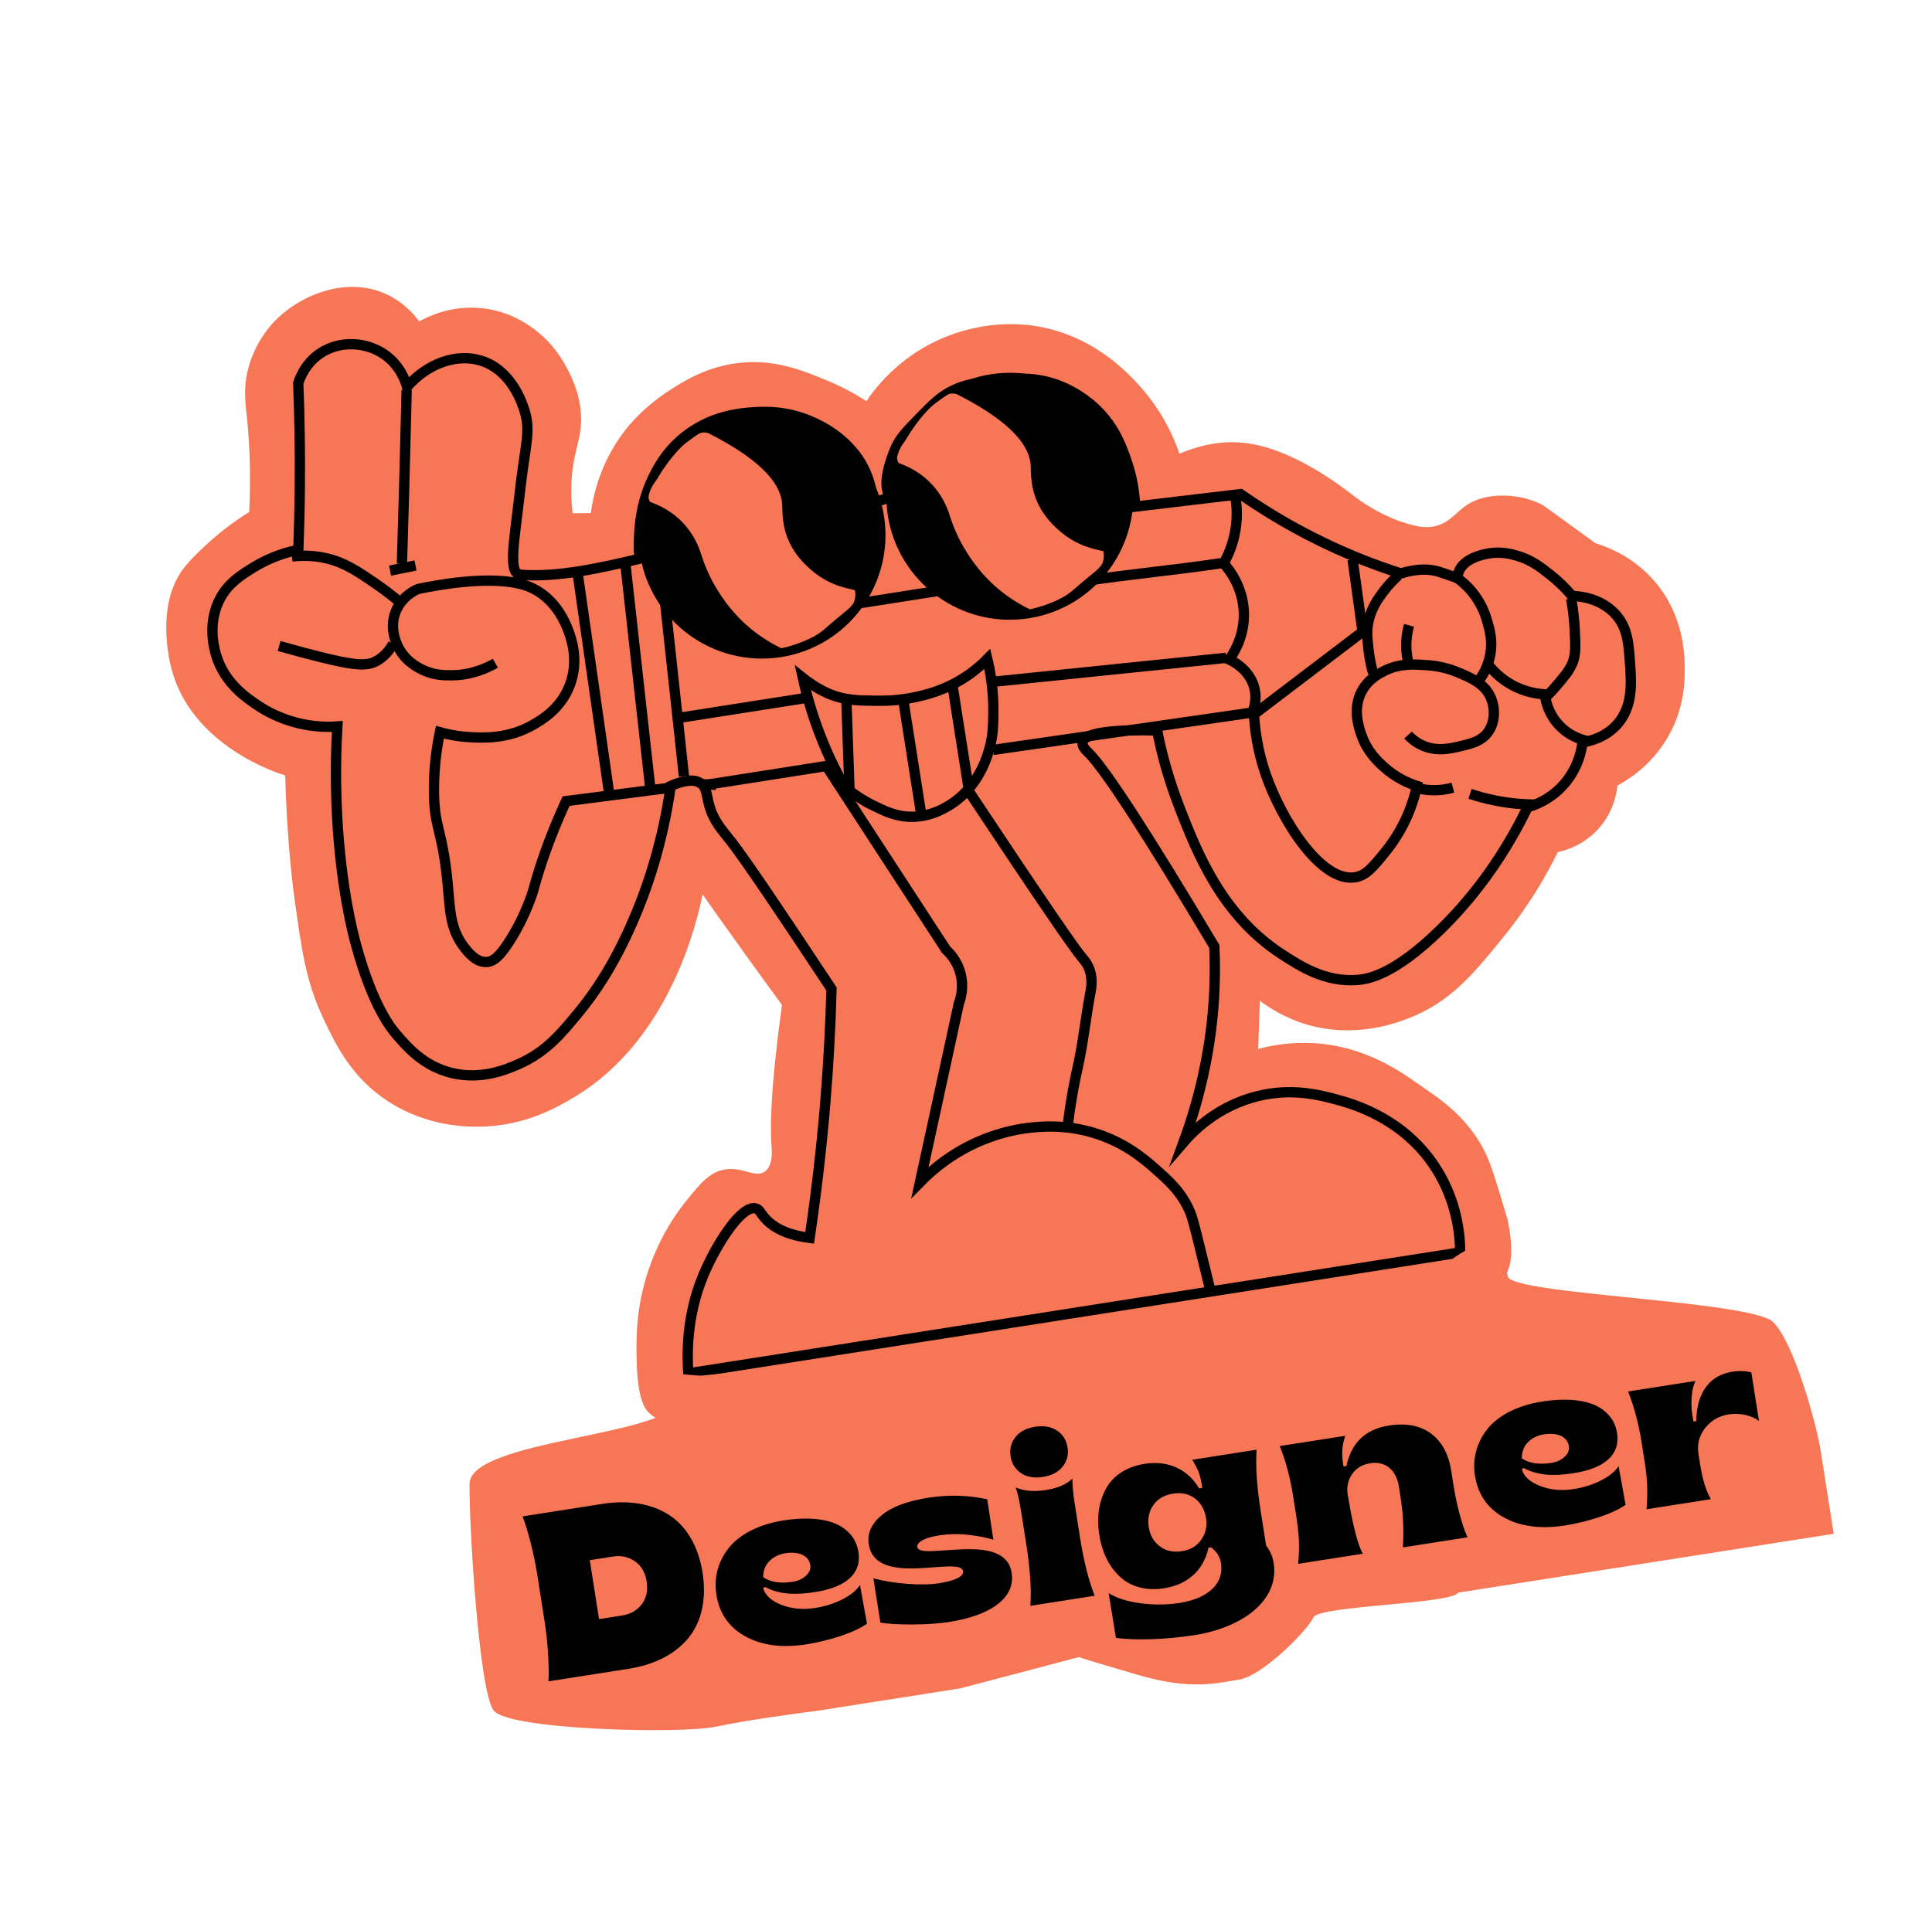 ﻿<svg width="106" height="105" viewBox="0 0 106 105" fill="none" xmlns="http://www.w3.org/2000/svg">
<g clip-path="url(#clip0_12:648)">
<path d="M13.674 28.097C13.153 28.421 12.441 28.904 11.668 29.58C11.447 29.773 10.536 30.568 10.045 31.23C8.537 33.263 9.305 36.311 9.412 36.718C10.541 40.976 15.305 42.454 15.649 42.554C15.66 43.031 15.683 43.697 15.725 44.489C15.758 45.102 15.881 47.323 16.163 49.353C16.558 52.199 16.794 53.885 17.739 55.888C18.412 57.311 19.262 59.113 21.274 60.428C23.479 61.869 25.729 61.844 26.426 61.827C28.87 61.766 30.599 60.755 31.555 60.178C36.798 57.022 38.259 50.498 38.547 49.085C39.287 50.132 40.035 51.184 40.793 52.238C41.498 53.218 42.201 54.191 42.905 55.152C42.351 59.174 42.231 61.494 42.33 62.868C42.35 63.153 42.421 63.96 41.969 64.288C41.452 64.665 40.774 64.033 39.81 64.173C38.967 64.293 38.441 64.925 37.674 65.871C36.452 67.38 35.864 68.871 35.602 69.635C34.882 71.742 34.904 73.426 34.931 74.673C34.979 76.85 35.418 77.342 35.568 77.494C36.565 78.501 38.33 78.121 38.641 78.051C52.568 75.868 66.493 73.685 80.42 71.502C82.029 70.916 82.593 70.182 82.787 69.573C83.105 68.574 82.719 66.976 82.718 66.955C82.718 66.955 82.07 64.706 81.744 63.846C80.803 61.366 78.814 60.194 77.853 59.515C76.723 58.716 74.836 57.418 72.119 57.249C70.812 57.168 69.731 57.376 69.028 57.564C69.06 56.682 69.093 55.802 69.125 54.92C69.67 55.332 70.532 55.879 71.689 56.222C74.306 56.996 76.544 56.167 77.283 55.881C79.597 54.986 80.873 53.412 82.517 51.385C83.983 49.578 84.913 47.898 85.469 46.76C85.812 46.689 86.863 46.427 87.722 45.457C88.564 44.507 88.707 43.459 88.742 43.107C89.32 42.798 90.555 42.039 91.455 40.54C92.429 38.914 92.439 37.368 92.433 36.688C92.428 35.9 92.379 33.766 90.784 31.907C89.625 30.558 88.221 30.021 87.535 29.812C87.369 29.691 87.121 29.511 86.82 29.291C85.395 28.254 84.683 27.737 84.598 27.693C83.481 27.115 81.585 26.922 80.398 27.768C79.839 28.166 79.436 28.797 78.534 28.912C78.231 28.95 77.985 28.916 77.798 28.881C76.001 28.545 74.441 27.338 74.441 27.338C73.51 26.619 70.913 24.612 68.296 24.309C67.504 24.218 66.286 24.233 64.712 24.896C64.405 24.008 63.783 22.572 62.521 21.174C61.829 20.406 59.878 18.311 56.624 17.864C56.09 17.791 53.896 17.539 51.445 18.676C49.236 19.701 48.022 21.297 47.539 22.015C47.03 21.686 46.277 21.25 45.314 20.855C44.026 20.329 42.549 19.723 40.661 19.905C38.809 20.083 37.5 20.927 36.736 21.42C35.296 22.349 34.473 23.386 34.305 23.603C32.957 25.332 32.553 27.145 32.414 28.159C32.083 28.161 31.75 28.166 31.419 28.168C31.386 27.914 31.349 27.529 31.342 27.061C31.317 25.364 31.726 24.533 31.846 23.599C32.161 21.169 30.393 19.099 30.266 18.955C29.939 18.583 28.616 17.122 26.392 16.91C24.741 16.753 23.485 17.366 23.001 17.636C22.656 17.177 22.023 16.479 21.028 16.071C18.866 15.184 16.388 16.232 15.023 17.67C14.858 17.845 13.981 18.792 13.607 20.277C13.338 21.343 13.469 22.129 13.572 23.154C13.681 24.323 13.779 25.993 13.674 28.097Z" fill="#F77655"/>
<path d="M28.559 31.541C27.85 31.486 28.222 29.701 28.511 27.102C28.821 24.312 29.147 23.678 28.762 22.487C28.64 22.112 28.064 20.332 26.427 19.803C25.073 19.365 23.462 19.934 22.333 21.224C22.241 20.903 21.95 20.056 21.116 19.468C20.112 18.758 18.669 18.67 17.596 19.372C16.775 19.909 16.465 20.716 16.363 21.026C16.436 22.866 16.468 24.776 16.449 26.757C16.439 27.921 16.41 29.062 16.369 30.176C15.776 30.294 14.86 30.546 13.892 31.148C13.22 31.566 12.558 31.979 12.106 32.791C11.392 34.074 11.704 35.447 11.855 35.946C12.326 37.516 13.549 38.321 14.21 38.757C14.486 38.941 15.469 39.563 16.905 39.795C17.552 39.9 18.106 39.897 18.506 39.868C18.438 41.073 18.389 42.758 18.495 44.77C18.707 48.773 19.381 51.301 19.549 51.907C20.455 55.193 21.428 56.394 21.737 56.756C22.356 57.483 23.252 58.503 24.764 58.878C26.424 59.289 27.822 58.675 28.452 58.398C29.947 57.74 30.78 56.745 31.794 55.504C32.589 54.531 33.663 53.001 34.719 50.566C35.455 48.873 36.346 46.359 36.799 43.133C37.357 42.887 38.052 42.686 38.466 43.001C38.78 43.24 38.759 43.641 38.913 44.197C39.159 45.089 39.629 45.555 40.138 46.211C40.932 47.242 42.836 50.06 45.621 54.276C45.567 56.275 45.457 58.374 45.276 60.561C45.059 63.159 44.764 65.62 44.42 67.933C42.972 67.75 42.272 67.232 41.9 66.77C41.706 66.528 41.656 66.37 41.473 66.319C40.678 66.092 39.274 68.347 38.602 69.949C38.152 71.02 37.59 72.845 37.764 75.369C51.881 73.156 65.998 70.943 80.113 68.731C80.107 67.782 79.95 65.919 78.758 64.076C77.018 61.383 74.277 60.597 73.353 60.347C72.433 60.098 70.907 59.687 69.013 60.15C66.788 60.695 65.436 62.103 64.933 62.689C65.872 60.118 66.614 57.005 66.651 53.462C66.658 52.942 66.647 52.435 66.625 51.941C62.874 45.652 60.579 42.128 59.678 41.266C59.604 41.196 59.347 40.959 59.398 40.726C59.524 40.14 61.466 40.04 63.485 40.086C63.692 41.14 64.061 42.655 64.745 44.399C65.675 46.772 67.025 50.215 70.308 52.355C71.338 53.025 72.71 53.919 74.491 53.776C75.035 53.732 76.465 53.523 79.024 51.021C80.356 49.718 82.239 47.556 83.812 44.299C84.199 44.189 84.946 43.915 85.624 43.235C86.589 42.27 86.779 41.123 86.824 40.742C87.231 40.674 88.078 40.469 88.715 39.765C89.598 38.786 89.505 37.475 89.437 36.504C89.358 35.403 89.336 34.459 88.606 33.681C87.775 32.797 86.612 32.714 86.248 32.702C85.81 32.18 85.384 31.802 85.058 31.545C84.536 31.131 84.011 30.716 83.205 30.489C82.892 30.401 82.347 30.254 81.662 30.375C81.41 30.42 80.332 30.61 80.034 31.375C79.98 31.515 79.965 31.64 79.96 31.728C80.302 31.852 79.278 31.475 78.93 31.371C78.501 31.242 77.84 31.168 76.859 31.469C76.209 31.262 75.543 31.027 74.862 30.76C72.175 29.705 69.913 28.405 68.06 27.117C66.133 27.346 64.204 27.574 62.279 27.804C62.256 27.195 62.157 26.286 61.792 25.251C61.535 24.517 61.163 23.464 60.166 22.487C59.858 22.187 58.741 21.157 57.026 20.861C56.276 20.731 55.704 20.794 54.6 20.914C53.552 21.027 53.006 21.085 52.339 21.402C51.614 21.744 51.188 22.184 50.45 22.939C49.734 23.673 49.376 24.04 49.129 24.607C49.077 24.725 48.457 26.172 48.692 26.938C48.707 26.989 48.753 27.123 48.69 27.244C48.576 27.463 48.177 27.484 47.873 27.469C47.85 27.141 47.782 26.657 47.575 26.116C46.812 24.121 44.901 23.3 44.463 23.111C43.106 22.527 41.909 22.59 41.337 22.627C40.637 22.672 39.007 22.799 37.528 24.004C36.483 24.854 36.01 25.837 35.782 26.321C35.031 27.924 35.044 29.516 35.057 30.256C35.059 30.429 35.167 30.645 35.072 30.667C33.009 31.152 30.63 31.703 28.559 31.541Z" fill="#F77655" stroke="black" stroke-width="0.565" stroke-miterlimit="10"/>
<path d="M38.846 43.055C41.01 42.716 43.174 42.377 45.338 42.037C47.528 45.399 49.719 48.762 51.909 52.123C52.089 52.287 52.509 52.714 52.694 53.411C52.904 54.192 52.694 54.833 52.611 55.054C51.898 58.331 51.188 61.605 50.475 64.882C51.188 64.152 52.312 63.212 53.9 62.56C55.08 62.076 56.064 61.939 56.425 61.898C57.047 61.825 58.399 61.68 60.03 62.177C61.712 62.69 62.769 63.601 63.39 64.15C64.103 64.778 64.817 65.408 65.281 66.483C65.419 66.801 65.564 67.384 65.847 68.535C65.878 68.658 66.342 70.547 66.384 70.722" stroke="black" stroke-width="0.565" stroke-miterlimit="10"/>
<path d="M46.321 43.152C46.666 43.45 47.194 43.854 47.911 44.205C48.54 44.512 49.172 44.823 50.016 44.824C51.002 44.826 51.725 44.406 52.05 44.214C53.723 43.215 54.197 41.423 54.308 41C54.484 40.334 54.492 39.81 54.5 39.12C54.517 37.878 54.336 36.858 54.17 36.165C53.927 36.413 53.553 36.756 53.05 37.096C51.869 37.893 50.758 38.142 50.19 38.263C49.227 38.469 48.486 38.46 47.896 38.453C47.065 38.442 46.395 38.429 45.592 38.12C45.026 37.902 44.475 37.517 44.475 37.515C44.296 37.395 44.151 37.286 44.049 37.205C44.265 38.183 44.587 39.311 45.069 40.526C45.466 41.524 45.9 42.4 46.321 43.152Z" stroke="black" stroke-width="0.565" stroke-miterlimit="10"/>
<path d="M74.212 30.713C74.393 32.031 74.575 33.35 74.759 34.668C72.773 36.18 70.787 37.693 68.8 39.203C68.844 40.005 68.985 41.159 69.433 42.464C70.327 45.063 72.513 48.462 74.364 48.141C74.965 48.037 75.34 47.572 76.038 46.71C77.14 45.347 77.563 43.944 77.741 43.133C77.315 42.996 76.59 42.699 75.893 42.059C75.57 41.763 75.008 41.233 74.7 40.347C74.554 39.928 74.195 38.903 74.711 37.936C75.089 37.226 75.739 36.92 76.037 36.778C76.809 36.413 77.51 36.456 78.159 36.495C78.515 36.518 79.183 36.562 79.973 36.892C80.714 37.201 81.475 37.52 81.803 38.309C82.02 38.834 82.054 39.585 81.654 40.157C81.29 40.679 80.736 40.808 80.029 40.972C79.549 41.084 78.802 41.258 78.022 40.898C77.66 40.732 77.407 40.505 77.253 40.338" stroke="black" stroke-width="0.565" stroke-miterlimit="10"/>
<path d="M76.71 31.587C76.494 31.778 76.196 32.068 75.898 32.47C75.617 32.849 75.261 33.33 75.097 34.031C74.964 34.595 75.016 35.048 75.089 35.687C75.148 36.21 75.25 36.638 75.335 36.939" stroke="black" stroke-width="0.565" stroke-miterlimit="10"/>
<path d="M79.957 31.727C80.219 31.914 80.584 32.221 80.919 32.68C81.366 33.29 81.529 33.858 81.613 34.153C81.734 34.579 81.886 35.127 81.779 35.832C81.678 36.5 81.392 36.989 81.201 37.261" stroke="black" stroke-width="0.565" stroke-miterlimit="10"/>
<path d="M86.203 32.848C86.327 33.538 86.376 34.12 86.397 34.545C86.442 35.465 86.464 35.925 86.272 36.389C86.096 36.813 85.827 37.128 85.355 37.677C85.1 37.974 84.871 38.205 84.707 38.362" stroke="black" stroke-width="0.565" stroke-miterlimit="10"/>
<path d="M81.663 36.489C81.888 36.776 82.297 37.223 82.939 37.58C83.709 38.008 84.431 38.09 84.813 38.106" stroke="black" stroke-width="0.565" stroke-miterlimit="10"/>
<path d="M84.773 38.21C84.81 38.462 84.951 39.189 85.57 39.83C86.182 40.462 86.895 40.631 87.146 40.677" stroke="black" stroke-width="0.565" stroke-miterlimit="10"/>
<path d="M80.653 43.564C81.077 43.705 81.562 43.841 82.101 43.945C82.901 44.1 83.622 44.151 84.229 44.153" stroke="black" stroke-width="0.565" stroke-miterlimit="10"/>
<path d="M77.82 43.266C78.02 43.312 78.259 43.351 78.529 43.362C79.013 43.382 79.421 43.306 79.713 43.226" stroke="black" stroke-width="0.565" stroke-miterlimit="10"/>
<path d="M68.754 38.992C68.835 38.762 68.942 38.343 68.842 37.846C68.618 36.737 67.564 36.248 67.438 36.192C67.666 35.881 68.224 35.028 68.246 33.813C68.274 32.219 67.353 31.158 67.134 30.92C67.363 30.516 67.668 29.862 67.795 29.003C67.896 28.324 67.853 27.745 67.789 27.338" stroke="black" stroke-width="0.565" stroke-miterlimit="10"/>
<path d="M67.277 36.1C63.049 36.534 58.822 36.97 54.593 37.404" stroke="black" stroke-width="0.565" stroke-miterlimit="10"/>
<path d="M68.814 39.087C64.037 39.776 59.263 40.466 54.486 41.154" stroke="black" stroke-width="0.565" stroke-miterlimit="10"/>
<path d="M27.177 36.396C26.684 36.679 25.861 37.047 24.814 37.058C24.38 37.063 23.791 37.064 23.141 36.737C22.855 36.593 22.156 36.228 21.794 35.391C21.704 35.182 21.359 34.393 21.727 33.519C22.065 32.717 22.771 32.395 22.935 32.323C23.882 32.125 26.666 31.592 28.505 32.034C28.802 32.105 29.041 32.194 29.26 32.304C30.564 32.958 31.057 34.28 31.178 34.6C31.326 34.995 31.786 36.227 31.26 37.606C30.77 38.891 29.728 39.497 29.262 39.768C27.874 40.575 26.472 40.494 25.735 40.451C25.065 40.413 24.516 40.289 24.135 40.183C23.987 40.893 23.814 41.968 23.809 43.285C23.8 45.481 24.27 45.422 24.56 48.488C24.697 49.935 24.685 50.926 25.422 51.922C25.63 52.204 26.104 52.826 26.695 52.794C27.079 52.774 27.424 52.484 27.972 51.62C28.919 50.122 29.279 48.786 29.279 48.786C29.593 47.623 30.118 46.01 31.056 43.964C32.911 43.724 34.767 43.485 36.623 43.246" stroke="black" stroke-width="0.565" stroke-miterlimit="10"/>
<path d="M38.605 43.04C38.83 43.051 39.055 43.063 39.28 43.074" stroke="black" stroke-width="0.565" stroke-miterlimit="10"/>
<path d="M53.173 43.453C57.26 49.615 59.024 52.17 59.41 52.601C59.445 52.64 59.589 52.796 59.706 53.041C59.987 53.63 59.871 54.232 59.829 54.45C59.566 55.833 59.43 57.243 59.12 58.618C58.956 59.342 58.748 60.387 58.594 61.687" stroke="black" stroke-width="0.565" stroke-miterlimit="10"/>
<path d="M66.974 30.909C64.847 31.242 61.731 31.54 59.604 31.873" stroke="black" stroke-width="0.565" stroke-miterlimit="10"/>
<path d="M51.553 32.415C50.254 32.619 48.354 32.916 47.055 33.12" stroke="black" stroke-width="0.565" stroke-miterlimit="10"/>
<path d="M31.712 31.598C32.277 35.544 32.841 39.492 33.406 43.437" stroke="black" stroke-width="0.565" stroke-miterlimit="10"/>
<path d="M34.324 31.058C34.77 35.078 35.215 39.096 35.663 43.116" stroke="black" stroke-width="0.565" stroke-miterlimit="10"/>
<path d="M36.504 33.188C36.819 36.157 37.211 39.627 37.525 42.596" stroke="black" stroke-width="0.565" stroke-miterlimit="10"/>
<path d="M44.126 38.317C41.887 38.668 39.648 39.019 37.408 39.37" stroke="black" stroke-width="0.565" stroke-miterlimit="10"/>
<path d="M56.409 33.65C52.867 34.205 49.544 31.783 48.989 28.24C48.434 24.698 50.856 21.376 54.398 20.82C57.941 20.265 61.263 22.687 61.818 26.229C62.374 29.772 59.952 33.094 56.409 33.65Z" fill="black" stroke="black" stroke-width="0.565" stroke-miterlimit="10"/>
<path d="M42.812 35.781C39.269 36.336 35.947 33.915 35.392 30.372C34.837 26.829 37.258 23.507 40.801 22.952C44.343 22.397 47.666 24.818 48.221 28.361C48.776 31.904 46.355 35.226 42.812 35.781Z" fill="black" stroke="black" stroke-width="0.565" stroke-miterlimit="10"/>
<path d="M77.307 34.318C77.248 34.527 77.194 34.78 77.169 35.07C77.128 35.553 77.181 35.964 77.247 36.262" stroke="black" stroke-width="0.565" stroke-miterlimit="10"/>
<path d="M22.31 21.404C22.3 21.853 22.289 22.305 22.278 22.755C22.213 25.492 22.137 28.218 22.052 30.935" stroke="black" stroke-width="0.565" stroke-miterlimit="10"/>
<path d="M22.798 31.031C22.333 31.125 21.865 31.221 21.4 31.315" stroke="black" stroke-width="0.565" stroke-miterlimit="10"/>
<path d="M16.019 30.537C16.873 30.441 17.54 30.546 17.968 30.652C18.962 30.899 19.667 31.383 20.638 32.051C21.185 32.428 21.616 32.773 21.909 33.02" stroke="black" stroke-width="0.565" stroke-miterlimit="10"/>
<path d="M15.315 35.45C15.602 35.531 16 35.642 16.477 35.771C19.446 36.57 20.07 36.569 20.607 36.3C20.87 36.167 21.241 35.907 21.568 35.337" stroke="black" stroke-width="0.565" stroke-miterlimit="10"/>
<path d="M52.269 37.681C52.56 39.536 52.851 41.391 53.142 43.247" stroke="black" stroke-width="0.565" stroke-miterlimit="10"/>
<path d="M49.576 38.525C49.898 40.58 50.22 42.632 50.542 44.687" stroke="black" stroke-width="0.565" stroke-miterlimit="10"/>
<path d="M46.442 38.554C46.498 40.168 46.553 41.78 46.609 43.394" stroke="black" stroke-width="0.565" stroke-miterlimit="10"/>
<path d="M60.537 30.247C59.845 30.098 58.914 29.893 57.927 28.948C57.696 28.726 57.3 28.337 56.989 27.716C56.51 26.765 56.576 25.92 56.549 25.529C56.487 24.597 55.729 23.267 52.48 21.624C52.203 21.562 52.067 21.616 52.006 21.652C51.974 21.671 51.886 21.727 51.817 21.773C51.767 21.806 51.733 21.831 51.679 21.868C51.581 21.936 51.487 22.003 51.368 22.094C51.368 22.094 51.292 22.149 51.222 22.208C50.795 22.55 50.276 23.254 50.276 23.254C49.764 23.956 49.863 23.916 49.49 24.434C49.49 24.434 49.34 24.642 49.242 24.989C49.227 25.043 49.206 25.127 49.228 25.228C49.245 25.315 49.286 25.379 49.315 25.417C49.715 25.552 50.573 25.904 51.287 26.762C51.776 27.351 52.005 27.945 52.115 28.32C52.297 28.886 52.567 29.538 52.98 30.213C54.151 32.129 55.575 32.975 56.494 33.439C57.026 33.327 57.448 33.173 57.75 33.046C57.954 32.961 58.193 32.858 58.483 32.675C58.757 32.503 58.869 32.388 59.232 32.076C60.161 31.278 60.435 31.165 60.532 30.764C60.585 30.554 60.562 30.367 60.537 30.247Z" fill="#F77655"/>
<path d="M46.902 32.384C46.21 32.235 45.28 32.03 44.293 31.084C44.062 30.863 43.665 30.474 43.354 29.853C42.875 28.902 42.941 28.057 42.914 27.666C42.852 26.734 42.094 25.404 38.845 23.761C38.569 23.699 38.432 23.753 38.371 23.789C38.34 23.808 38.251 23.863 38.182 23.91C38.132 23.943 38.098 23.968 38.044 24.005C37.947 24.073 37.852 24.14 37.733 24.231C37.733 24.231 37.658 24.286 37.587 24.345C37.16 24.687 36.641 25.391 36.641 25.391C36.13 26.093 36.228 26.053 35.856 26.571C35.856 26.571 35.705 26.779 35.607 27.126C35.593 27.18 35.571 27.264 35.593 27.365C35.611 27.452 35.651 27.516 35.68 27.554C36.08 27.689 36.938 28.041 37.653 28.899C38.141 29.488 38.37 30.081 38.48 30.457C38.662 31.023 38.932 31.675 39.345 32.35C40.517 34.266 41.94 35.112 42.859 35.576C43.391 35.464 43.813 35.31 44.115 35.183C44.319 35.097 44.559 34.995 44.848 34.812C45.123 34.64 45.234 34.525 45.597 34.213C46.526 33.415 46.8 33.301 46.898 32.901C46.95 32.691 46.927 32.504 46.902 32.384Z" fill="#F77655"/>
<path d="M36.239 75.326C36.379 75.291 36.559 75.289 36.723 75.364L38.439 75.496C42.535 75.102 50.76 74.32 50.901 74.344C51.042 74.367 59.909 72.569 64.325 71.667L78.894 69.727C79.963 68.758 82.14 67.296 82.3 69.193C82.387 69.141 82.593 69.238 82.719 70.042C82.877 71.047 96.14 71.371 97.299 72.562C98.458 73.754 99.669 78.197 99.888 79.593L100.606 84.171L85.757 86.499L80.006 87.4C79.628 88.032 72.378 88.111 72.067 88.754C71.678 89.559 69.223 91.978 67.995 92.171C66.766 92.364 65.378 92.772 62.441 91.917C60.091 91.233 59.3 90.979 59.199 90.938L52.685 92.656L44.924 93.872C43.671 94.031 40.789 94.429 39.285 94.756C37.404 95.165 27.88 94.942 27.082 93.866C26.284 92.79 25.739 83.837 25.762 81.43C25.785 79.024 36.782 78.788 37.116 76.905C37.291 75.92 37.034 75.505 36.723 75.364L36.239 75.326Z" fill="#F77655"/>
<path d="M34.484 91.581C35.917 91.356 37.029 90.781 37.753 89.911C38.477 89.041 38.779 87.79 38.546 86.307C38.316 84.836 37.645 83.732 36.69 83.125C35.734 82.518 34.485 82.307 33.065 82.529L28.672 83.218C28.824 83.608 28.972 84.102 29.125 84.706C29.278 85.309 29.394 85.886 29.482 86.447L29.875 88.953C29.963 89.515 30.029 90.1 30.067 90.715C30.105 91.329 30.115 91.845 30.091 92.269L34.484 91.581ZM32.36 85.621L33.647 85.419C34.083 85.351 34.478 85.438 34.833 85.68C35.189 85.928 35.401 86.296 35.479 86.788C35.557 87.287 35.467 87.702 35.209 88.04C34.946 88.378 34.596 88.582 34.154 88.651L32.866 88.853L32.36 85.621ZM44.252 90.237C44.89 90.137 45.525 89.979 46.151 89.771C46.778 89.557 47.247 89.334 47.567 89.103L47.183 86.984C46.984 87.287 46.657 87.551 46.201 87.778C45.745 88.005 45.252 88.16 44.728 88.242C44.047 88.349 43.429 88.29 42.878 88.073C42.32 87.856 41.988 87.552 41.875 87.163L41.966 87.084C42.736 87.5 43.616 87.543 44.727 87.369C46.413 87.105 47.285 86.36 47.098 85.167C47.022 84.681 46.802 84.269 46.367 83.924C45.745 83.426 44.628 83.187 42.986 83.438C41.629 83.651 40.572 84.211 39.988 84.943C39.399 85.682 39.157 86.573 39.305 87.514C39.465 88.537 39.992 89.301 40.892 89.8C41.791 90.299 42.908 90.448 44.252 90.237ZM43.488 86.806C42.812 86.912 42.276 86.828 41.871 86.555C41.871 86.187 41.993 85.89 42.222 85.66C42.452 85.436 42.74 85.294 43.081 85.24C43.844 85.121 44.376 85.374 44.456 85.885C44.49 86.106 44.411 86.3 44.218 86.472C44.026 86.651 43.785 86.76 43.488 86.806ZM52.035 89.017C53.247 88.827 54.152 88.498 54.757 88.021C55.361 87.545 55.608 86.976 55.502 86.301C55.354 85.315 54.385 85.034 53.355 85.02C51.958 84.981 50.399 85.348 50.329 84.9C50.288 84.641 50.72 84.386 51.484 84.266C52.021 84.182 52.568 84.167 53.121 84.229C53.674 84.291 54.134 84.381 54.502 84.498L54.167 82.28C53.122 82.05 52.044 82.018 50.933 82.192C49.778 82.374 48.923 82.695 48.368 83.157C47.807 83.626 47.573 84.155 47.666 84.748C48.048 87.184 52.7 85.337 52.839 86.227C52.884 86.511 52.403 86.748 51.513 86.887C51.04 86.961 50.453 86.969 49.759 86.916C49.059 86.864 48.447 86.76 47.92 86.616L48.301 89.046C48.746 89.119 49.353 89.153 50.128 89.148C50.896 89.137 51.536 89.095 52.035 89.017ZM58.303 80.487C58.547 80.184 58.634 79.834 58.572 79.436C58.508 79.032 58.317 78.72 57.992 78.505C57.668 78.291 57.269 78.224 56.79 78.299C56.31 78.375 55.951 78.56 55.714 78.863C55.47 79.166 55.384 79.522 55.447 79.926C55.51 80.324 55.7 80.63 56.024 80.845C56.343 81.06 56.741 81.127 57.221 81.052C57.701 80.976 58.06 80.791 58.303 80.487ZM60.06 87.572C59.729 86.737 59.457 85.661 59.251 84.348L58.971 82.562C58.878 81.969 58.836 81.497 58.839 81.141C58.52 81.456 58.035 81.668 57.373 81.772C56.71 81.875 56.165 81.825 55.727 81.629C55.827 81.897 55.932 82.359 56.036 83.022L56.316 84.808C56.522 86.121 56.592 87.229 56.532 88.125L60.06 87.572ZM65.547 89.732C68.09 89.333 70.21 87.876 69.879 85.767C69.826 85.426 69.685 85.106 69.464 84.811L69.16 82.873C68.954 81.56 68.884 80.452 68.944 79.557L65.416 80.11C65.582 80.388 65.696 80.615 65.77 80.798C65.838 80.988 65.895 81.225 65.939 81.509L65.962 81.654L65.791 81.68C65.186 80.663 64.137 80.123 62.799 80.332C61.796 80.49 61.054 81 60.674 81.707C60.286 82.414 60.164 83.281 60.313 84.234C60.462 85.187 60.843 85.962 61.427 86.51C62.005 87.066 62.866 87.319 63.87 87.162C65.24 86.947 66.062 86.088 66.302 84.938L66.447 84.915C66.756 85.151 66.936 85.433 66.988 85.768C67.078 86.342 66.914 86.82 66.503 87.208C66.091 87.59 65.49 87.846 64.714 87.967C64.032 88.074 63.322 88.082 62.583 87.985C61.843 87.887 61.258 87.701 60.826 87.426L61.224 89.879C61.747 89.959 62.411 89.984 63.215 89.955C64.019 89.926 64.796 89.849 65.547 89.732ZM64.863 85.124C64.377 85.201 63.969 85.116 63.639 84.864C63.302 84.612 63.099 84.263 63.027 83.808C62.954 83.341 63.039 82.933 63.283 82.591C63.52 82.25 63.883 82.044 64.369 81.968C64.842 81.894 65.238 81.987 65.569 82.239C65.899 82.491 66.098 82.855 66.171 83.316C66.239 83.751 66.152 84.146 65.909 84.495C65.666 84.843 65.318 85.053 64.863 85.124ZM74.774 85.265C74.634 85.035 74.494 84.636 74.355 84.083C74.217 83.529 74.115 83.047 74.051 82.636L73.942 82.02C73.875 81.597 73.959 81.222 74.186 80.895C74.412 80.568 74.749 80.367 75.185 80.299C76.025 80.167 76.611 80.689 76.75 81.579L76.843 82.173C76.99 83.107 77.03 84.025 76.97 84.921L80.511 84.366C80.17 83.553 79.912 82.565 79.73 81.403L79.622 80.715C79.479 79.8 79.113 79.12 78.52 78.676C77.927 78.233 77.153 78.082 76.2 78.232C74.918 78.433 74.142 79.175 73.871 80.453L73.713 80.478L73.686 80.307C73.598 79.746 73.642 79.241 73.811 78.794L70.213 79.358C70.536 80.141 70.787 81.079 70.958 82.171L71.124 83.231C71.208 83.767 71.253 84.22 71.266 84.586C71.279 84.959 71.265 85.369 71.226 85.821L74.774 85.265ZM85.874 83.713C86.511 83.613 87.146 83.455 87.773 83.247C88.399 83.032 88.869 82.81 89.188 82.579L88.804 80.46C88.606 80.762 88.279 81.027 87.823 81.254C87.367 81.48 86.874 81.635 86.35 81.717C85.668 81.824 85.051 81.766 84.5 81.548C83.942 81.332 83.61 81.028 83.497 80.638L83.588 80.559C84.358 80.975 85.238 81.019 86.349 80.844C88.034 80.58 88.907 79.836 88.72 78.643C88.644 78.157 88.424 77.745 87.988 77.399C87.367 76.902 86.249 76.663 84.607 76.914C83.25 77.126 82.193 77.687 81.61 78.418C81.021 79.157 80.779 80.049 80.926 80.99C81.087 82.012 81.614 82.777 82.513 83.276C83.413 83.775 84.529 83.924 85.874 83.713ZM85.109 80.282C84.434 80.388 83.897 80.304 83.492 80.031C83.493 79.662 83.614 79.365 83.843 79.135C84.073 78.912 84.362 78.77 84.702 78.716C85.466 78.597 85.997 78.85 86.077 79.361C86.112 79.582 86.032 79.775 85.84 79.948C85.648 80.127 85.406 80.236 85.109 80.282ZM93.868 82.272C93.602 81.816 93.405 81.18 93.278 80.366L93.187 79.785C93.103 79.249 93.229 78.776 93.559 78.363C93.888 77.949 94.321 77.7 94.852 77.617C95.464 77.521 96.123 77.683 96.506 77.978L96.088 75.315C95.771 75.229 95.42 75.219 95.028 75.28C93.791 75.474 93.078 76.453 93.067 77.987L92.909 78.012L92.848 77.627C92.8 77.317 92.787 76.99 92.817 76.642C92.84 76.296 92.912 76.013 93.025 75.782L89.326 76.362C89.657 77.196 89.907 78.133 90.071 79.175L90.239 80.248C90.32 80.765 90.363 81.205 90.374 81.565C90.387 81.932 90.374 82.348 90.339 82.825L93.868 82.272Z" fill="black"/>
</g>
<defs>
<clipPath id="clip0_12:648">
<rect width="92.379" height="91.087" fill="white" transform="translate(0 14.306) rotate(-8.909)"/>
</clipPath>
</defs>
</svg>
